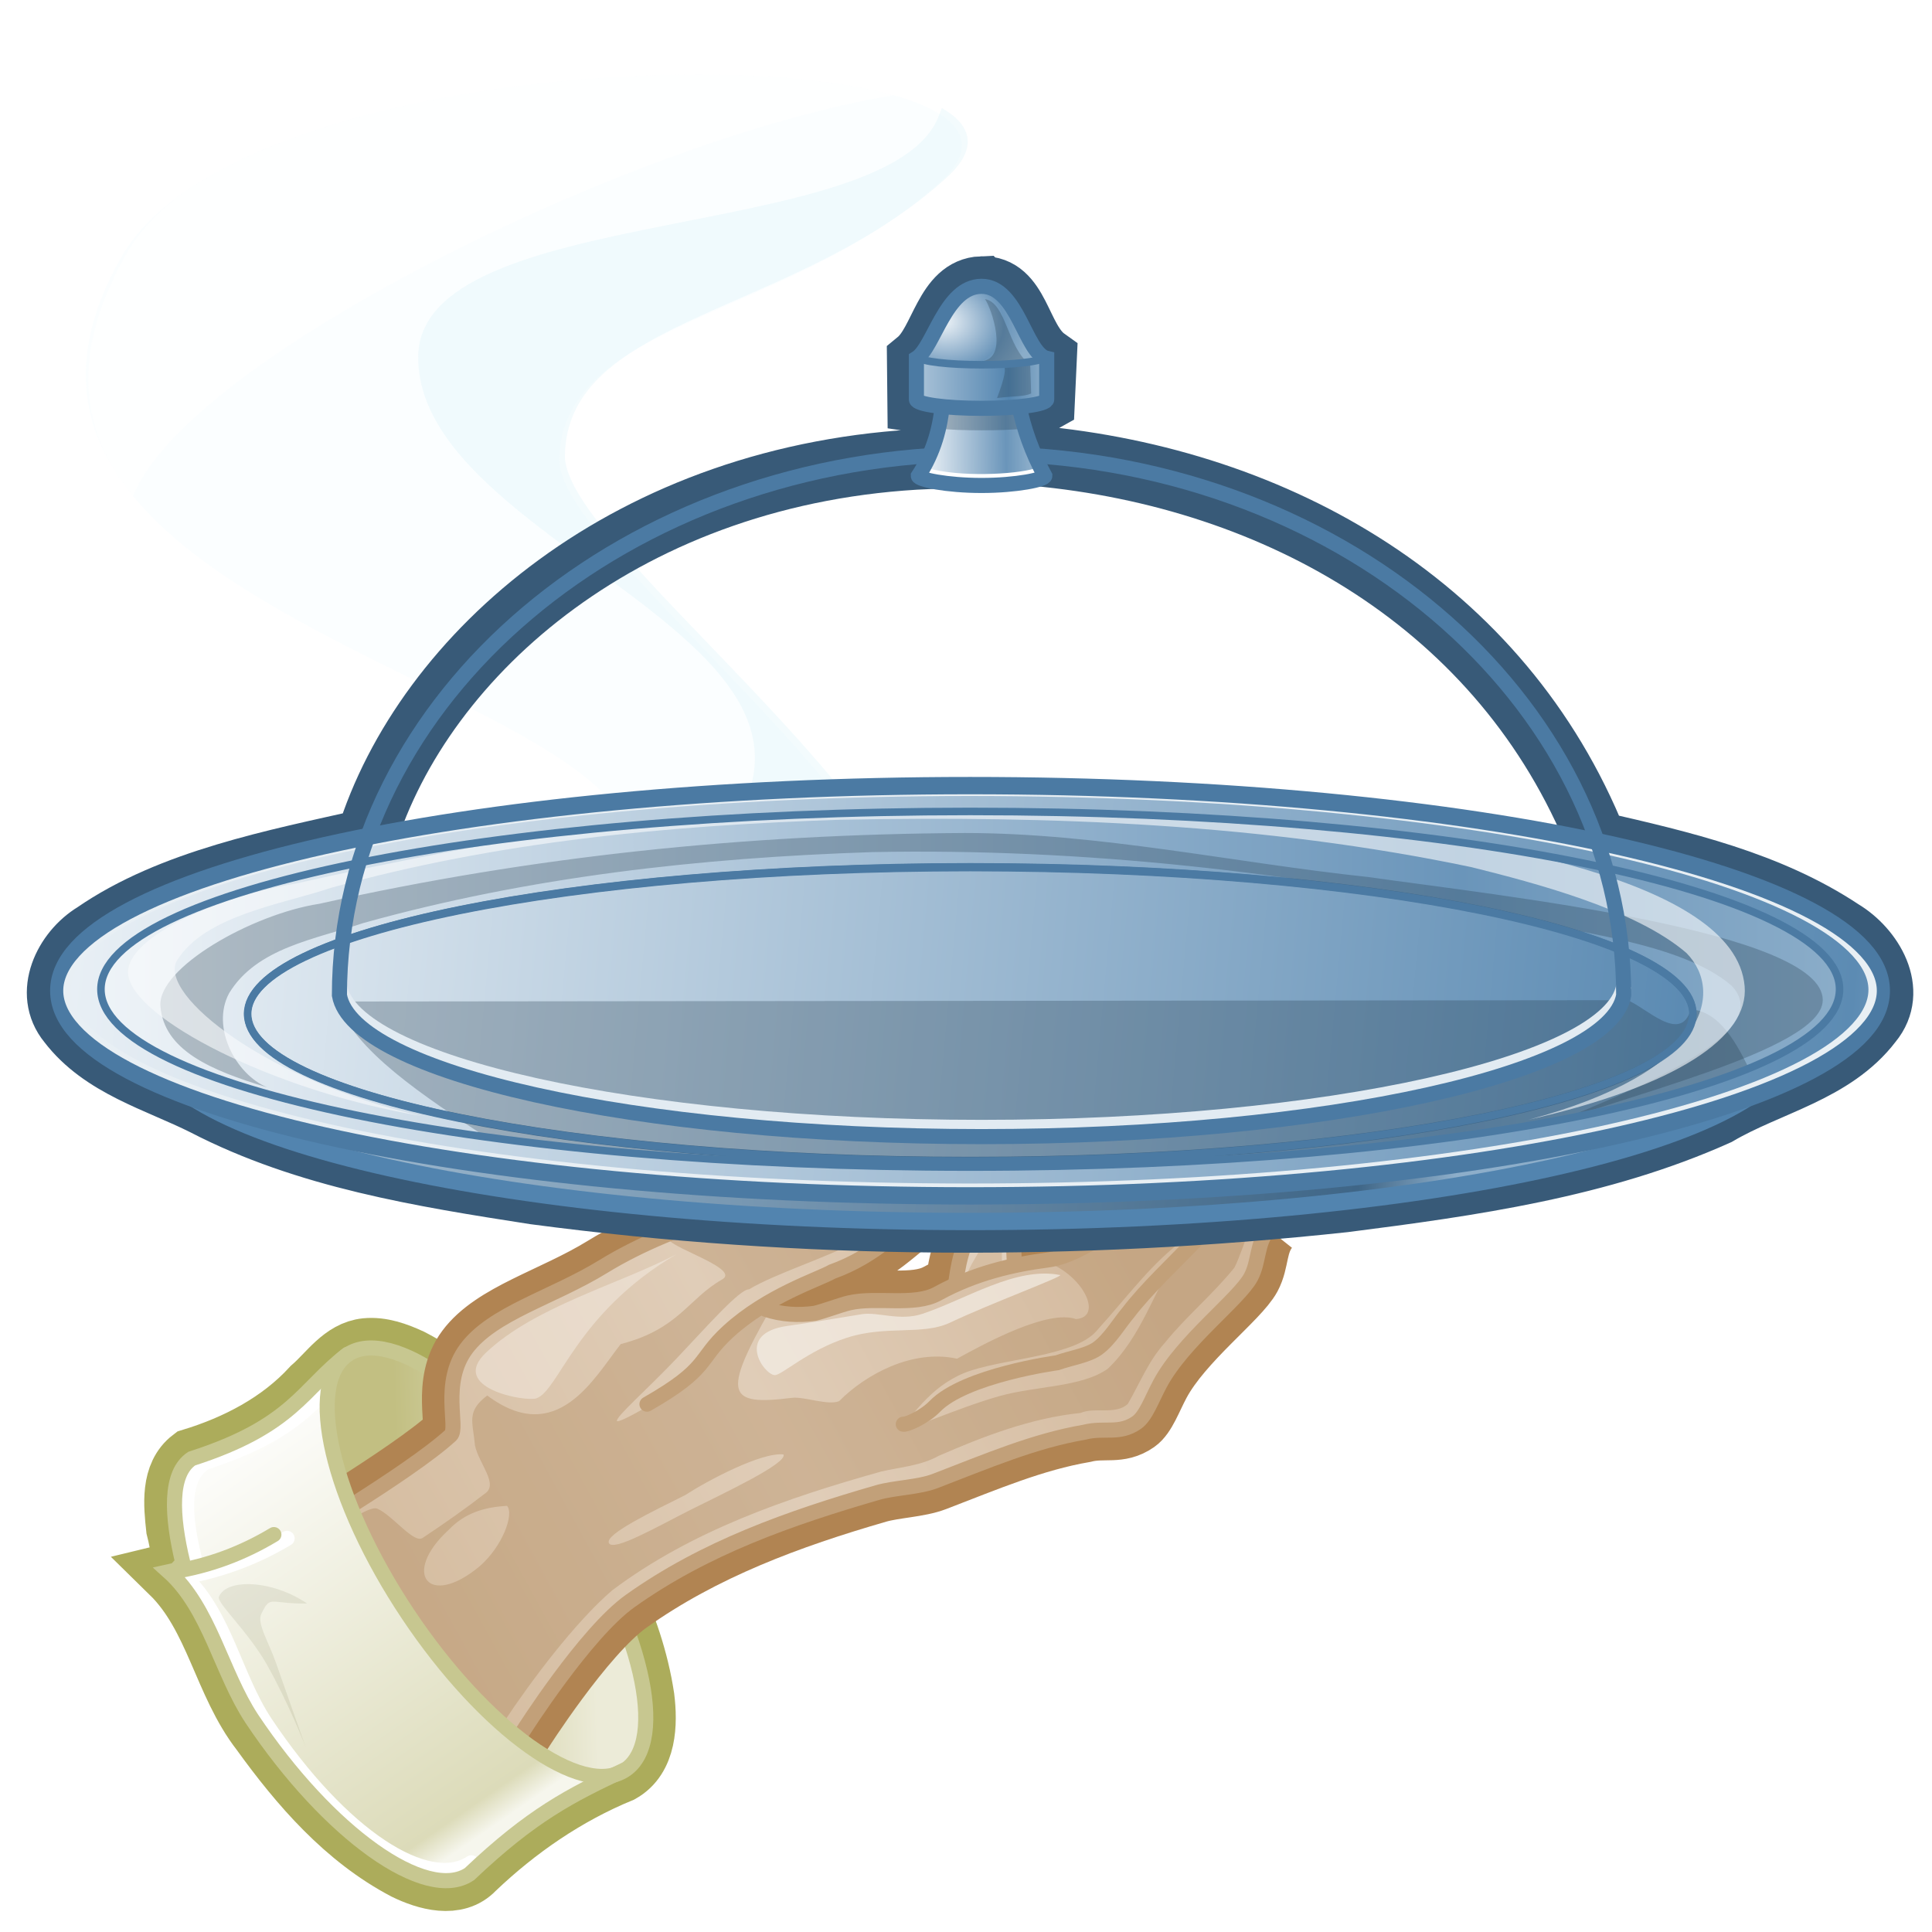 <?xml version="1.0" encoding="UTF-8" standalone="no"?>
<!-- Created with Inkscape (http://www.inkscape.org/) -->

<svg
   xmlns:dc="http://purl.org/dc/elements/1.1/"
   xmlns:cc="http://creativecommons.org/ns#"
   xmlns:rdf="http://www.w3.org/1999/02/22-rdf-syntax-ns#"
   xmlns:svg="http://www.w3.org/2000/svg"
   xmlns="http://www.w3.org/2000/svg"
   xmlns:xlink="http://www.w3.org/1999/xlink"
   xmlns:sodipodi="http://sodipodi.sourceforge.net/DTD/sodipodi-0.dtd"
   xmlns:inkscape="http://www.inkscape.org/namespaces/inkscape"
   width="128"
   height="128"
   id="svg2"
   version="1.1"
   inkscape:version="0.48.1 r9760"
   sodipodi:docname="service.svg"
   inkscape:export-filename="service_22.png"
   inkscape:export-xdpi="15.46875"
   inkscape:export-ydpi="15.46875">
  <defs
     id="defs4">
    <linearGradient
       id="linearGradient4152">
      <stop
         style="stop-color:#d6bea2;stop-opacity:1"
         offset="0"
         id="stop4154" />
      <stop
         id="stop4168"
         offset="0.5"
         style="stop-color:#e0cdb8;stop-opacity:1" />
      <stop
         style="stop-color:#d4ba9e;stop-opacity:1"
         offset="1"
         id="stop4156" />
    </linearGradient>
    <linearGradient
       id="linearGradient4043"
       inkscape:collect="always">
      <stop
         id="stop4045"
         offset="0"
         style="stop-color:#f6f6ed;stop-opacity:1" />
      <stop
         style="stop-color:#dcdbb9;stop-opacity:1"
         offset="0.065"
         id="stop4047" />
      <stop
         id="stop4049"
         offset="1"
         style="stop-color:#fcfcf9;stop-opacity:1" />
    </linearGradient>
    <linearGradient
       inkscape:collect="always"
       id="linearGradient4239">
      <stop
         style="stop-color:#c2bf82;stop-opacity:1"
         offset="0"
         id="stop4241" />
      <stop
         style="stop-color:#ecebd8;stop-opacity:1"
         offset="1"
         id="stop4243" />
    </linearGradient>
    <linearGradient
       id="linearGradient4169"
       inkscape:collect="always">
      <stop
         id="stop4171"
         offset="0"
         style="stop-color:#b0c9dd;stop-opacity:1" />
      <stop
         style="stop-color:#3f6687;stop-opacity:1"
         offset="0.927"
         id="stop4173" />
      <stop
         id="stop4175"
         offset="1"
         style="stop-color:#8daeca;stop-opacity:1" />
    </linearGradient>
    <linearGradient
       id="linearGradient4053"
       inkscape:collect="always">
      <stop
         id="stop4055"
         offset="0"
         style="stop-color:#eff4f8;stop-opacity:1" />
      <stop
         style="stop-color:#6a95ba;stop-opacity:1;"
         offset="0.692"
         id="stop4057" />
      <stop
         id="stop4059"
         offset="1"
         style="stop-color:#8badc9;stop-opacity:1" />
    </linearGradient>
    <linearGradient
       id="linearGradient3942"
       inkscape:collect="always">
      <stop
         id="stop3944"
         offset="0"
         style="stop-color:#eff4f8;stop-opacity:1" />
      <stop
         style="stop-color:#5385b0;stop-opacity:1"
         offset="0.821"
         id="stop3946" />
      <stop
         id="stop3948"
         offset="1"
         style="stop-color:#8badc9;stop-opacity:1" />
    </linearGradient>
    <linearGradient
       inkscape:collect="always"
       id="linearGradient3743">
      <stop
         style="stop-color:#eff4f8;stop-opacity:1"
         offset="0"
         id="stop3745" />
      <stop
         id="stop3747"
         offset="0.927"
         style="stop-color:#5c8bb3;stop-opacity:1;" />
      <stop
         style="stop-color:#8daeca;stop-opacity:1"
         offset="1"
         id="stop3749" />
    </linearGradient>
    <linearGradient
       inkscape:collect="always"
       id="linearGradient3648">
      <stop
         style="stop-color:#eff4f8;stop-opacity:1"
         offset="0"
         id="stop3650" />
      <stop
         id="stop3767"
         offset="0.78"
         style="stop-color:#6a95ba;stop-opacity:1;" />
      <stop
         style="stop-color:#8badc9;stop-opacity:1"
         offset="1"
         id="stop3652" />
    </linearGradient>
    <filter
       inkscape:collect="always"
       id="filter3701"
       x="-0.294"
       width="1.588"
       y="-0.236"
       height="1.473">
      <feGaussianBlur
         inkscape:collect="always"
         stdDeviation="1.502"
         id="feGaussianBlur3703" />
    </filter>
    <filter
       inkscape:collect="always"
       id="filter3713"
       x="-0.113"
       width="1.226"
       y="-0.15"
       height="1.3">
      <feGaussianBlur
         inkscape:collect="always"
         stdDeviation="2.51"
         id="feGaussianBlur3715" />
    </filter>
    <filter
       inkscape:collect="always"
       id="filter3721"
       x="-0.305"
       width="1.611"
       y="-0.237"
       height="1.473">
      <feGaussianBlur
         inkscape:collect="always"
         stdDeviation="3.889"
         id="feGaussianBlur3723" />
    </filter>
    <linearGradient
       inkscape:collect="always"
       xlink:href="#linearGradient3648"
       id="linearGradient3731"
       x1="61.145"
       y1="960.513"
       x2="68.204"
       y2="960.424"
       gradientUnits="userSpaceOnUse"
       gradientTransform="translate(0,-6.647)" />
    <linearGradient
       inkscape:collect="always"
       id="linearGradient3743-1">
      <stop
         style="stop-color:#eff4f8;stop-opacity:1"
         offset="0"
         id="stop3745-5" />
      <stop
         id="stop3747-0"
         offset="0.927"
         style="stop-color:#5c8bb3;stop-opacity:1;" />
      <stop
         style="stop-color:#8daeca;stop-opacity:1"
         offset="1"
         id="stop3749-9" />
    </linearGradient>
    <linearGradient
       inkscape:collect="always"
       xlink:href="#linearGradient4169"
       id="linearGradient3890"
       x1="6.316"
       y1="72.286"
       x2="99.873"
       y2="82.624"
       gradientUnits="userSpaceOnUse" />
    <linearGradient
       inkscape:collect="always"
       xlink:href="#linearGradient3743-1"
       id="linearGradient3922"
       gradientUnits="userSpaceOnUse"
       gradientTransform="matrix(1.03,0,0,1.359,-3.235,891.764)"
       x1="3.353"
       y1="61.322"
       x2="131.395"
       y2="76.188" />
    <linearGradient
       inkscape:collect="always"
       xlink:href="#linearGradient3648"
       id="linearGradient3924"
       gradientUnits="userSpaceOnUse"
       x1="6.321"
       y1="72.286"
       x2="124.751"
       y2="72.286" />
    <radialGradient
       inkscape:collect="always"
       xlink:href="#linearGradient3743"
       id="radialGradient3928"
       gradientUnits="userSpaceOnUse"
       gradientTransform="matrix(1.629,0.208,-0.154,1.209,123.883,-217.454)"
       cx="40.567"
       cy="967.573"
       fx="40.567"
       fy="967.573"
       r="42.543" />
    <linearGradient
       inkscape:collect="always"
       xlink:href="#linearGradient3942"
       id="linearGradient3940"
       gradientUnits="userSpaceOnUse"
       gradientTransform="translate(0,-6.647)"
       x1="56.096"
       y1="956.225"
       x2="69.184"
       y2="956.19" />
    <filter
       inkscape:collect="always"
       id="filter3988"
       x="-0.019"
       width="1.038"
       y="-0.106"
       height="1.211">
      <feGaussianBlur
         inkscape:collect="always"
         stdDeviation="0.871"
         id="feGaussianBlur3990" />
    </filter>
    <filter
       inkscape:collect="always"
       id="filter4033">
      <feGaussianBlur
         inkscape:collect="always"
         stdDeviation="0.622"
         id="feGaussianBlur4035" />
    </filter>
    <radialGradient
       inkscape:collect="always"
       xlink:href="#linearGradient4053"
       id="radialGradient4051"
       cx="62.853"
       cy="952.726"
       fx="62.853"
       fy="952.726"
       r="4.316"
       gradientTransform="matrix(1.348,0.176,-0.141,1.077,112.076,-91.517)"
       gradientUnits="userSpaceOnUse" />
    <linearGradient
       inkscape:collect="always"
       xlink:href="#linearGradient3743-1"
       id="linearGradient4179"
       gradientUnits="userSpaceOnUse"
       x1="-7.363"
       y1="60.539"
       x2="133.394"
       y2="75.957" />
    <linearGradient
       inkscape:collect="always"
       xlink:href="#linearGradient4239"
       id="linearGradient3902"
       gradientUnits="userSpaceOnUse"
       x1="16.752"
       y1="106.161"
       x2="22.512"
       y2="109.698" />
    <linearGradient
       inkscape:collect="always"
       xlink:href="#linearGradient4043"
       id="linearGradient3987"
       gradientUnits="userSpaceOnUse"
       gradientTransform="matrix(0.91,0,0,0.91,5.677,-827.755)"
       x1="30.268"
       y1="1042.184"
       x2="11.786"
       y2="1015.398" />
    <filter
       inkscape:collect="always"
       id="filter4099"
       x="-0.092"
       width="1.185"
       y="-0.288"
       height="1.577">
      <feGaussianBlur
         inkscape:collect="always"
         stdDeviation="0.222"
         id="feGaussianBlur4101" />
    </filter>
    <mask
       maskUnits="userSpaceOnUse"
       id="mask4126">
      <path
         sodipodi:nodetypes="csccc"
         id="path4128"
         d="m 22.488,982.877 c 0.885,5.11 19.59,9.364 42.543,9.364 22.953,0 41.658,-4.254 42.543,-9.364 0,-19.706 -19.025,-35.869 -42.543,-35.869 -23.518,0 -42.543,16.163 -42.543,35.869 z"
         style="color:#000000;fill:#ffffff;fill-opacity:1;fill-rule:nonzero;stroke:none;stroke-width:1;marker:none;visibility:visible;display:inline;overflow:visible;enable-background:accumulate" />
    </mask>
    <filter
       inkscape:collect="always"
       id="filter4134">
      <feGaussianBlur
         inkscape:collect="always"
         stdDeviation="0.989"
         id="feGaussianBlur4136" />
    </filter>
    <filter
       inkscape:collect="always"
       id="filter4146"
       x="-0.126"
       width="1.252"
       y="-0.068"
       height="1.137">
      <feGaussianBlur
         inkscape:collect="always"
         stdDeviation="0.307"
         id="feGaussianBlur4148" />
    </filter>
    <linearGradient
       inkscape:collect="always"
       xlink:href="#linearGradient4152"
       id="linearGradient4158"
       x1="27.257"
       y1="96.944"
       x2="72.728"
       y2="72.107"
       gradientUnits="userSpaceOnUse"
       gradientTransform="translate(0,7.425)" />
    <filter
       inkscape:collect="always"
       id="filter4201"
       x="-0.161"
       width="1.321"
       y="-0.223"
       height="1.446">
      <feGaussianBlur
         inkscape:collect="always"
         stdDeviation="0.89"
         id="feGaussianBlur4203" />
    </filter>
    <filter
       color-interpolation-filters="sRGB"
       inkscape:collect="always"
       id="filter4201-9"
       x="-0.161"
       width="1.321"
       y="-0.223"
       height="1.446">
      <feGaussianBlur
         inkscape:collect="always"
         stdDeviation="0.89"
         id="feGaussianBlur4203-2" />
    </filter>
    <filter
       inkscape:collect="always"
       id="filter4240"
       x="-0.191"
       width="1.381"
       y="-0.148"
       height="1.296">
      <feGaussianBlur
         inkscape:collect="always"
         stdDeviation="0.206"
         id="feGaussianBlur4242" />
    </filter>
    <filter
       color-interpolation-filters="sRGB"
       inkscape:collect="always"
       id="filter4665">
      <feGaussianBlur
         inkscape:collect="always"
         stdDeviation="1.343"
         id="feGaussianBlur4667" />
    </filter>
    <filter
       color-interpolation-filters="sRGB"
       inkscape:collect="always"
       id="filter4550">
      <feGaussianBlur
         inkscape:collect="always"
         stdDeviation="0.965"
         id="feGaussianBlur4552" />
    </filter>
    <filter
       inkscape:collect="always"
       id="filter4306">
      <feGaussianBlur
         inkscape:collect="always"
         stdDeviation="1.993"
         id="feGaussianBlur4308" />
    </filter>
  </defs>
  <sodipodi:namedview
     id="base"
     pagecolor="#ffffff"
     bordercolor="#666666"
     borderopacity="1.0"
     inkscape:pageopacity="0.0"
     inkscape:pageshadow="2"
     inkscape:zoom="1"
     inkscape:cx="70.568401"
     inkscape:cy="114.60898"
     inkscape:document-units="px"
     inkscape:current-layer="layer1"
     showgrid="false"
     inkscape:window-width="1440"
     inkscape:window-height="826"
     inkscape:window-x="0"
     inkscape:window-y="25"
     inkscape:window-maximized="1"
     inkscape:snap-global="false" />
  <g
     inkscape:groupmode="layer"
     id="layer2"
     inkscape:label="hand"
     style="display:inline">
    <path
       style="color:#000000;fill:none;stroke:#acac5b;stroke-width:4;stroke-linecap:butt;stroke-linejoin:miter;stroke-miterlimit:10;stroke-opacity:1;stroke-dasharray:none;stroke-dashoffset:0;marker:none;visibility:visible;display:inline;overflow:visible;filter:url(#filter3721-4);enable-background:accumulate"
       d="m 24.25,89.331 c -1.568,0.158 -2.491,1.652 -3.592,2.598 -2.125,2.322 -4.989,3.807 -7.97,4.715 -1.394,1.059 -1.176,3.069 -1.009,4.608 0.282,1.108 0.618,2.735 -0.366,2.976 2.956,2.896 3.477,7.297 5.975,10.511 2.581,3.579 5.591,7.051 9.553,9.13 1.384,0.677 3.395,1.266 4.61,-0.031 2.814,-2.685 6.087,-4.932 9.683,-6.41 1.713,-0.966 1.762,-3.244 1.549,-4.966 -0.755,-4.997 -3.262,-9.547 -6.128,-13.636 -2.557,-3.44 -5.475,-6.807 -9.334,-8.797 C 26.293,89.602 25.288,89.233 24.25,89.331 z"
       id="path4031" />
    <path
       sodipodi:type="arc"
       style="color:#000000;fill:url(#linearGradient3902);fill-opacity:1;fill-rule:nonzero;stroke:none;stroke-width:0.53;marker:none;visibility:visible;display:inline;overflow:visible;filter:url(#filter3721-4);enable-background:accumulate"
       id="path4184"
       sodipodi:cx="19.192898"
       sodipodi:cy="108.04948"
       sodipodi:rx="3.2829957"
       sodipodi:ry="8.8388348"
       d="m 22.476,108.049 a 3.283,8.839 0 1 1 -6.566,0 3.283,8.839 0 1 1 6.566,0 z"
       transform="matrix(1.58,-1.055,1.04,1.557,-110.431,-44.465)" />
    <path
       style="color:#000000;fill:none;stroke:#c7c790;stroke-width:1;stroke-linecap:butt;stroke-linejoin:miter;stroke-miterlimit:4;stroke-opacity:1;stroke-dashoffset:0;marker:none;visibility:visible;display:inline;overflow:visible;filter:url(#filter3721-4);enable-background:accumulate"
       d="m 23.04,89.74 c 2.865,-1.913 9.301,2.697 14.377,10.297 5.075,7.6 6.867,15.312 4.003,17.225"
       id="path4059"
       sodipodi:nodetypes="ccs" />
    <path
       style="color:#000000;fill:none;stroke:#b18452;stroke-width:4;stroke-linecap:butt;stroke-linejoin:miter;stroke-miterlimit:4;stroke-opacity:1;stroke-dasharray:none;stroke-dashoffset:0;marker:none;visibility:visible;display:inline;overflow:visible;enable-background:accumulate"
       d="m 51.594,79.518 c 0,0 -6.423,1.212 -11.625,4.406 -3.352,2.058 -7.307,3.078 -9.062,5.438 -1.693,2.276 -0.499,5.229 -1.031,5.719 -1.391,1.282 -4.324,3.225 -6.281,4.469 m 49.625,-17.688 c -1.328,0.729 -2.488,1.447 -3.844,1.625 -1.844,0.242 -3.872,0.67 -5.906,1.562 l 0.594,-2.969 c -0.437,1.023 -0.628,2.028 -0.75,3.031 -0.398,0.179 -0.791,0.376 -1.188,0.594 -1.552,0.853 -4.034,0.202 -5.875,0.625 -0.559,0.129 -1.727,0.569 -2.281,0.688 -1.076,0.139 -2.174,0.079 -3.25,-0.281 M 34.568,114.838 c 0,0 4.126,-6.51 7.094,-8.625 4.958,-3.533 10.657,-5.63 16.495,-7.32 1.117,-0.323 2.717,-0.361 3.812,-0.781 3.485,-1.339 6.532,-2.642 9.875,-3.219 1.331,-0.338 2.306,0.157 3.469,-0.656 0.604,-0.423 0.979,-1.527 1.531,-2.562 1.501,-2.813 5.245,-5.6 6.031,-7.062 0.563,-1.047 0.35,-2.174 1.156,-3.188 M 42.875,93.018 c 4.195,-2.395 3.299,-2.918 5.375,-4.812 2.62,-2.391 5.983,-3.459 6.875,-3.969 2.943,-1.062 4.44,-2.824 6.469,-4.344"
       id="path4038"
       sodipodi:nodetypes="csssccscccsscccssscsssccscc" />
    <path
       style="color:#000000;fill:#e2d1be;fill-opacity:1;stroke:none;stroke-width:1;marker:none;visibility:visible;display:inline;overflow:visible;enable-background:accumulate"
       d="m 64.054,82.075 c -0.62,1.45 -0.731,2.868 -0.876,4.287 l 4.209,0.068 c -0.095,-1.496 -0.215,-2.902 -0.238,-4.151 L 64.054,82.075 z"
       id="path3898"
       sodipodi:nodetypes="ccccc" />
    <path
       sodipodi:nodetypes="cccc"
       id="path3935"
       d="m 64.054,82.075 c -0.62,1.45 -0.731,2.868 -0.876,4.287 m 4.209,0.068 c -0.095,-1.496 -0.215,-2.902 -0.238,-4.151"
       style="color:#000000;fill:none;stroke:#c2a079;stroke-width:1;stroke-linecap:round;stroke-linejoin:miter;stroke-miterlimit:4;stroke-opacity:1;stroke-dasharray:none;stroke-dashoffset:0;marker:none;visibility:visible;display:inline;overflow:visible;enable-background:accumulate" />
    <path
       sodipodi:nodetypes="ccccc"
       id="path3974"
       d="m 65.27,82.075 c -0.62,1.45 -1.284,1.917 -1.429,3.337 l 2.595,-0.772 c -0.095,-1.496 -0.038,-1.134 -0.061,-2.383 L 65.27,82.075 z"
       style="color:#000000;fill:#bb9467;fill-opacity:0.311;fill-rule:nonzero;stroke:none;stroke-width:1;marker:none;visibility:visible;display:inline;overflow:visible;filter:url(#filter4240);enable-background:accumulate" />
    <path
       style="color:#000000;fill:url(#linearGradient4158);fill-opacity:1;fill-rule:nonzero;stroke:none;stroke-width:1;marker:none;visibility:visible;display:inline;overflow:visible;enable-background:accumulate"
       d="m 34.643,114.71 c 0,0 4.134,-6.52 7.101,-8.635 4.958,-3.533 10.562,-5.5 16.4,-7.191 1.117,-0.323 2.486,-0.296 3.562,-0.764 3.297,-1.432 6.494,-2.888 10.143,-3.234 1.331,-0.338 2.301,0.175 3.464,-0.638 0.604,-0.423 0.989,-1.537 1.542,-2.572 1.501,-2.813 5.226,-5.593 6.013,-7.055 0.563,-1.047 0.367,-2.197 1.174,-3.211 l -10.828,0.442 c -1.328,0.729 -2.483,1.452 -3.838,1.631 -2.252,0.296 -4.78,0.863 -7.257,2.225 -1.552,0.853 -4.019,0.187 -5.861,0.611 -0.559,0.129 -1.745,0.578 -2.299,0.696 l -3.854,-0.362 c 1.495,-0.948 3.367,-1.453 5.024,-2.401 2.943,-1.062 4.449,-2.844 6.478,-4.363 l -10,-0.357 c 0,0 -6.451,1.191 -11.653,4.386 -3.352,2.058 -7.306,3.076 -9.062,5.436 -1.693,2.276 -0.498,5.246 -1.03,5.736 -2.207,2.034 -6.848,4.733 -6.848,4.733 3.203,5.184 5.732,11.05 11.628,14.888 z"
       id="path3113"
       sodipodi:nodetypes="cssscsssccssscccccssscc" />
    <path
       style="color:#000000;fill:#a57a4a;fill-opacity:0.311;fill-rule:nonzero;stroke:none;stroke-width:1;marker:none;visibility:visible;display:inline;overflow:visible;filter:url(#filter4134);enable-background:accumulate"
       d="m 54.938,81.018 c -3.274,-0.008 -9.062,0.837 -10.375,0.875 -1.619,0.354 4.699,2.072 3.281,2.875 -2.275,1.289 -2.844,3.278 -6.719,4.281 -1.761,2.232 -4.214,6.869 -8.844,3.406 -1.403,1.067 -0.951,1.732 -0.812,3.312 0.255,1.208 1.592,2.573 0.656,3.188 -1.308,1.01 -2.656,1.965 -4.125,2.937 -0.595,0.394 -1.981,-1.495 -3,-1.937 -0.317,-0.138 -1.076,0.308 -1.562,0.594 2.511,5.239 5.579,10.44 9.969,13.5 1.773,-2.676 4.704,-6.589 7.156,-8.688 5.256,-3.948 11.577,-6.119 17.844,-7.875 1.277,-0.291 2.613,-0.38 3.781,-1.031 3.006,-1.311 6.119,-2.505 9.406,-2.844 0.939,-0.41 2.312,0.151 3.125,-0.594 0.784,-1.353 1.375,-2.852 2.438,-4.031 1.428,-1.772 3.199,-3.229 4.625,-5 0.275,-0.496 0.778,-2.001 0.969,-2.469 l -9.656,0.25 -3.438,1.969 c 2.236,0.996 3.375,3.538 1.625,3.656 -1.845,-0.642 -5.889,1.533 -7.875,2.625 -2.986,-0.653 -6.081,1.065 -7.812,2.812 -0.741,0.305 -2.335,-0.317 -3.125,-0.219 -4.246,0.529 -4.679,-0.16 -1.438,-5.844 -1.766,-0.118 -3.848,3.268 -5.656,4.75 -1.385,1.135 -4.438,2.847 -4.5,2.625 -0.079,-0.285 1.994,-2.079 3.906,-4.094 2.123,-2.236 4.219,-4.639 4.844,-4.625 1.7,-1.03 5.277,-2.151 7,-3.125 1.331,-0.96 0.277,-1.277 -1.688,-1.281 z m 27.812,0.5 0.062,0 c 0.052,-0.233 0.009,-0.175 -0.062,0 z m -4.219,0.531 c -2.162,3.694 -2.912,6.495 -5.125,8.625 -1.729,1.239 -4.767,1.144 -7.156,1.812 -2.858,0.799 -6.094,2.33 -6.656,2.25 1.008,-1.121 2.263,-3.132 4.75,-3.938 2.537,-0.822 6.831,-0.979 8.281,-2.594 2.305,-2.566 3.697,-4.545 5.906,-6.156 z m -26.625,14.312 c 0.295,0.586 -4.06,2.616 -6.188,3.687 -2.127,1.071 -5.08,2.773 -5.375,2.188 -0.295,-0.586 2.935,-2.116 5.062,-3.187 1.434,-0.934 5.044,-2.856 6.5,-2.688 z m -18.312,3.406 c 0.481,0.552 -0.303,2.686 -1.812,4 -3.389,2.825 -5.204,0.488 -2.062,-2.406 1.093,-1.138 2.386,-1.512 3.875,-1.594 z"
       id="path3927"
       sodipodi:nodetypes="ccsccccsscccccccccccccccscsssccccccccscssccsscccccc" />
    <path
       sodipodi:nodetypes="cssscsssccssscccscccssss"
       id="path3894"
       d="m 34.643,114.71 c 0,0 4.134,-6.52 7.101,-8.635 4.958,-3.533 10.562,-5.5 16.4,-7.191 1.117,-0.323 2.717,-0.343 3.812,-0.764 3.485,-1.339 6.55,-2.658 9.893,-3.234 1.331,-0.338 2.301,0.175 3.464,-0.638 0.604,-0.423 0.989,-1.537 1.542,-2.572 1.501,-2.813 5.226,-5.593 6.013,-7.055 0.563,-1.047 0.367,-2.197 1.174,-3.211 l -10.828,0.442 c -1.328,0.729 -2.483,1.452 -3.838,1.631 -2.252,0.296 -4.78,0.863 -7.257,2.225 -1.552,0.853 -4.019,0.187 -5.861,0.611 -0.559,0.129 -1.745,0.578 -2.299,0.696 -1.076,0.139 -2.153,0.092 -3.229,-0.268 m -7.865,6.283 c 4.195,-2.395 3.322,-2.93 5.398,-4.825 2.62,-2.391 5.975,-3.442 6.866,-3.952 2.943,-1.062 4.449,-2.844 6.478,-4.363 l -10,-0.357 c 0,0 -6.451,1.191 -11.653,4.386 -3.352,2.058 -7.306,3.076 -9.062,5.436 -1.693,2.276 -0.498,5.246 -1.03,5.736 -1.391,1.282 -4.296,3.201 -6.254,4.445"
       style="color:#000000;fill:none;stroke:#c2a079;stroke-width:1;stroke-linecap:round;stroke-opacity:1;marker:none;visibility:visible;display:inline;overflow:visible;enable-background:accumulate" />
    <path
       style="color:#000000;fill:url(#linearGradient3987);fill-opacity:1;fill-rule:nonzero;stroke:none;stroke-width:1;marker:none;visibility:visible;display:inline;overflow:visible;filter:url(#filter3721-4);enable-background:accumulate"
       d="m 23.031,89.737 c -3.004,2.315 -3.607,4.741 -10.344,6.906 -1.462,0.977 -1.341,3.69 -0.562,6.906 -0.728,0.572 -0.046,0.363 -0.938,0.562 2.708,2.434 3.477,6.68 5.5,9.75 5.075,7.6 11.542,12.226 14.406,10.312 3.856,-3.659 6.414,-5.08 9.688,-6.625 -3.102,0.968 -9.021,-3.513 -13.75,-10.594 -5.075,-7.6 -6.865,-15.306 -4,-17.219 z"
       id="path4177" />
    <path
       style="color:#000000;fill:none;stroke:#c2a079;stroke-width:1;stroke-linecap:round;stroke-linejoin:miter;stroke-miterlimit:4;stroke-opacity:1;stroke-dasharray:none;stroke-dashoffset:0;marker:none;visibility:visible;display:inline;overflow:visible;enable-background:accumulate"
       d="m 79.423,81.971 c -1.609,1.68 -3.513,3.458 -4.669,4.986 -0.572,0.666 -1.22,1.78 -2.023,2.369 -0.656,0.48 -1.789,0.639 -2.688,0.959 0,0 -6.112,0.831 -8.108,2.892 -0.71,0.733 -1.921,1.237 -2.089,1.181"
       id="path3896"
       sodipodi:nodetypes="ccscsc" />
    <path
       d="m 19.02,101.92 c -2.04,1.226 -4.28,2.087 -6.811,2.542 2.677,2.506 3.326,6.588 5.349,9.658 5.075,7.6 10.804,11.208 13.668,9.295 M 21.01,92.687 c -1.481,1.441 -3.297,2.87 -7.433,4.2 -1.462,0.977 -1.488,3.117 -0.71,6.333"
       style="color:#000000;fill:none;stroke:#ffffff;stroke-width:1;stroke-linecap:round;stroke-linejoin:miter;stroke-miterlimit:10;stroke-opacity:1;stroke-dasharray:none;stroke-dashoffset:0;marker:none;visibility:visible;display:inline;overflow:visible;filter:url(#filter3721-4);enable-background:accumulate"
       id="path4055"
       sodipodi:nodetypes="ccccccc" />
    <path
       style="color:#000000;fill:none;stroke:#c7c790;stroke-width:1;stroke-linecap:butt;stroke-linejoin:miter;stroke-miterlimit:4;stroke-opacity:1;stroke-dashoffset:0;marker:none;visibility:visible;display:inline;overflow:visible;filter:url(#filter3721-4);enable-background:accumulate"
       d="M 41.42,117.261 C 38.555,119.174 32.118,114.564 27.043,106.965 21.968,99.365 20.176,91.653 23.04,89.74"
       id="path4062"
       sodipodi:nodetypes="css" />
    <path
       id="path4052"
       style="color:#000000;fill:none;stroke:#c7c790;stroke-width:1;stroke-linecap:round;stroke-linejoin:miter;stroke-miterlimit:10;stroke-opacity:1;stroke-dasharray:none;stroke-dashoffset:0;marker:none;visibility:visible;display:inline;overflow:visible;filter:url(#filter3721-4);enable-background:accumulate"
       d="m 23.025,89.726 c -3.004,2.315 -3.587,4.745 -10.323,6.911 -1.462,0.977 -1.363,3.711 -0.585,6.927 -0.728,0.572 -0.048,0.365 -0.939,0.564 2.708,2.434 3.482,6.673 5.505,9.743 5.075,7.6 11.554,12.208 14.418,10.295 4.104,-3.895 6.7,-5.237 10.295,-6.911 M 11.365,104.141 c 2.5,-0.384 4.739,-1.244 6.78,-2.471" />
    <path
       style="color:#000000;fill:#5c5c2e;fill-opacity:0.102;stroke:none;stroke-width:4;marker:none;visibility:visible;display:inline;overflow:visible;filter:url(#filter4146);enable-background:accumulate"
       d="m 14.5,105.8 c -0.154,0.388 1.969,2.323 3.196,4.509 1.448,2.578 2.554,5.429 2.554,5.429 0,0 -1.075,-3.006 -1.968,-5.574 -0.485,-1.392 -1.276,-2.608 -0.969,-3.239 0.624,-1.286 0.521,-0.651 3.031,-0.688 -2.312,-1.576 -5.353,-1.677 -5.844,-0.438 z"
       id="path4069"
       sodipodi:nodetypes="cscsscs" />
    <path
       style="color:#000000;fill:#f9f5f0;fill-opacity:0.406;fill-rule:nonzero;stroke:none;stroke-width:4;marker:none;visibility:visible;display:inline;overflow:visible;filter:url(#filter4201);enable-background:accumulate"
       d="m 44.813,83.099 c -3.875,2.017 -9.338,3.445 -12.595,6.497 -2.538,2.378 2.604,3.29 3.315,3.049 1.497,-0.506 2.609,-5.617 9.281,-9.546 z"
       id="path4150"
       sodipodi:nodetypes="cssc" />
    <path
       sodipodi:nodetypes="csssssss"
       id="path4170"
       d="m 70.234,84.474 c -2.92,-0.585 -6.245,1.615 -9.123,2.572 -1.498,0.498 -2.972,-0.146 -3.999,0.021 -1.714,0.279 -3.395,0.56 -4.962,0.782 -3.444,0.488 -1.579,3.184 -0.833,3.256 0.448,0.043 2.186,-1.635 4.795,-2.478 2.603,-0.841 5.017,-0.14 6.832,-1 2.754,-1.304 7.599,-3.091 7.289,-3.153 z"
       style="color:#000000;fill:#f9f5f0;fill-opacity:0.607;fill-rule:nonzero;stroke:none;stroke-width:4;marker:none;visibility:visible;display:inline;overflow:visible;filter:url(#filter4201-9);enable-background:accumulate" />
  </g>
  <g
     inkscape:label="plateau"
     inkscape:groupmode="layer"
     id="layer1"
     transform="translate(0,-924.362)"
     style="display:inline">
    <g
       id="g4297"
       style="filter:url(#filter4306)"
       transform="translate(2.5,1.75)">
      <path
         transform="matrix(0.647,-0.138,0.063,0.92,0.572,937.085)"
         sodipodi:nodetypes="ccsssc"
         id="path4518"
         d="m 36.166,62.33 47.675,5.3 C 85.408,55.831 49.326,31.28 50.098,24.864 51.282,15.019 74.457,18.394 90.592,10.882 107.998,2.778 22.325,-10.704 7.254,3.916 -21.091,31.411 99.483,49.956 36.166,62.33 z"
         style="opacity:0.92;color:#000000;fill:#eefcff;fill-opacity:0.209;fill-rule:nonzero;stroke:none;stroke-width:0.934;marker:none;visibility:visible;overflow:visible;enable-background:accumulate" />
      <path
         transform="matrix(0.737,-0.15,0.104,1.064,-101.345,-49.269)"
         id="path4575"
         d="m 87.206,932.446 c -0.106,0.136 -0.208,0.263 -0.312,0.406 -5.345,7.317 -46.751,-1.237 -48,8.344 -1.845,14.15 58.463,28.045 2.25,40.062 l 38,4.281 c 1.797,-10.15 -29.062,-31.043 -28.156,-36.562 1.39,-8.469 21.645,-5.702 36.094,-12.25 2.966,-1.344 2.662,-2.836 0.125,-4.281 z"
         style="opacity:0.92;color:#000000;fill:#c3ebf1;fill-opacity:0.225;fill-rule:nonzero;stroke:none;stroke-width:0.934;marker:none;visibility:visible;overflow:visible;enable-background:accumulate" />
      <path
         transform="matrix(0.737,-0.15,0.104,1.064,-101.345,-49.269)"
         id="path4635"
         d="m 43.768,925.446 c -13.009,-0.136 -24.955,1.401 -29.688,5.75 -6.187,5.686 -5.345,10.595 -1.531,14.938 5.905,-7.869 48.584,-15.961 71.625,-15.031 -8.187,-2.985 -25.031,-5.495 -40.406,-5.656 z m -6.156,38.656 c 3.98,4.716 -0.702,8.957 -28.531,13.531 l 20.031,2.25 8.406,0.656 c 0.666,-3.763 10.249,-7.262 5.656,-12.031 -1.398,-1.451 -3.355,-2.913 -5.562,-4.406 z"
         style="opacity:0.92;color:#000000;fill:#ffffff;fill-opacity:0.734;fill-rule:nonzero;stroke:none;stroke-width:0.934;marker:none;visibility:visible;overflow:visible;enable-background:accumulate" />
    </g>
    <path
       style="color:#000000;fill:none;stroke:#385a78;stroke-width:4;stroke-linecap:butt;stroke-linejoin:miter;stroke-miterlimit:4;stroke-opacity:1;stroke-dasharray:none;stroke-dashoffset:0;marker:none;visibility:visible;display:inline;overflow:visible;enable-background:accumulate"
       d="m 65.031,943.34 c -2.448,0.091 -2.733,3.622 -4.268,4.884 l 0.028,2.784 c 2.424,0.355 1.738,1.844 0.769,3.753 -19.852,0.835 -33.503,12.9 -37.308,25.194 -5.956,1.341 -12.935,2.671 -18.037,6.196 -1.979,1.202 -3.351,4.008 -1.706,6.014 2.215,2.905 5.901,3.871 9.007,5.43 6.773,3.511 14.435,4.731 21.895,5.891 17.775,2.357 35.846,2.436 53.667,0.519 8.388,-1.072 16.949,-2.272 24.728,-5.762 3.404,-2.004 7.704,-2.802 10.219,-6.106 1.763,-2.138 0.065,-4.961 -1.963,-6.172 -4.853,-3.222 -10.646,-4.561 -16.25,-5.844 -6.272,-15.61 -21.099,-24.08 -37.25,-25.562 -0.587,-1.545 -0.917,-2.735 0.65,-3.603 l 0.132,-2.865 c -1.772,-1.265 -1.766,-4.844 -4.312,-4.75 z"
       id="path3892"
       sodipodi:nodetypes="cccccccccccccccccs" />
    <path
       transform="matrix(0.929,0,0,1.221,3.412,904.819)"
       d="m 124.286,72.286 c 0,5.523 -26.303,10 -58.75,10 -32.447,0 -58.75,-4.477 -58.75,-10 0,-5.523 26.303,-10 58.75,-10 32.447,0 58.75,4.477 58.75,10 z"
       sodipodi:ry="10"
       sodipodi:rx="58.75"
       sodipodi:cy="72.285713"
       sodipodi:cx="65.535713"
       id="path3611"
       style="color:#000000;fill:url(#linearGradient3890);fill-opacity:1;fill-rule:nonzero;stroke:#5284af;stroke-width:0.939;stroke-linecap:butt;stroke-linejoin:miter;stroke-miterlimit:4;stroke-opacity:1;stroke-dasharray:none;stroke-dashoffset:0;marker:none;visibility:visible;display:inline;overflow:visible;enable-background:accumulate"
       sodipodi:type="arc" />
    <path
       sodipodi:type="arc"
       style="color:#000000;fill:url(#linearGradient3924);fill-opacity:1;fill-rule:nonzero;stroke:none;stroke-width:0.93;marker:none;visibility:visible;display:inline;overflow:visible;enable-background:accumulate"
       id="path3866"
       sodipodi:cx="65.535713"
       sodipodi:cy="72.285713"
       sodipodi:rx="58.75"
       sodipodi:ry="10"
       d="m 124.286,72.286 c 0,5.523 -26.303,10 -58.75,10 -32.447,0 -58.75,-4.477 -58.75,-10 0,-5.523 26.303,-10 58.75,-10 32.447,0 58.75,4.477 58.75,10 z"
       transform="matrix(0.98,0,0,1.178,0.026,904.708)" />
    <path
       transform="matrix(0.815,0,0,0.973,10.871,921.212)"
       d="m 124.286,72.286 c 0,5.523 -26.303,10 -58.75,10 -32.447,0 -58.75,-4.477 -58.75,-10 0,-5.523 26.303,-10 58.75,-10 32.447,0 58.75,4.477 58.75,10 z"
       sodipodi:ry="10"
       sodipodi:rx="58.75"
       sodipodi:cy="72.285713"
       sodipodi:cx="65.535713"
       id="path3639"
       style="color:#000000;fill:url(#linearGradient4179);fill-opacity:1;fill-rule:nonzero;stroke:#4b7aa3;stroke-width:0.562;stroke-linecap:butt;stroke-linejoin:miter;stroke-miterlimit:4;stroke-opacity:1;stroke-dasharray:none;stroke-dashoffset:0;marker:none;visibility:visible;display:inline;overflow:visible;enable-background:accumulate"
       sodipodi:type="arc" />
    <path
       style="color:#000000;fill:#253b4e;fill-opacity:0.291;fill-rule:nonzero;stroke:none;stroke-width:1.076;marker:none;visibility:visible;display:inline;overflow:visible;filter:url(#filter3721-4);enable-background:accumulate"
       d="m 22.321,990.715 85.491,-0.089 c 1.22,0.445 3.546,2.939 4.204,0.611 2.208,0.124 3.384,3.055 4.055,4.3 -24.711,7.666 -53.191,8.569 -83.616,4.33 -4.453,-2.935 -8.932,-5.868 -10.134,-9.152 z"
       id="path4160"
       sodipodi:nodetypes="cccccc" />
    <path
       style="color:#000000;fill:#253b4e;fill-opacity:0.291;fill-rule:nonzero;stroke:none;stroke-width:1;marker:none;visibility:visible;display:inline;overflow:visible;filter:url(#filter3988);enable-background:accumulate"
       d="m 63.924,979.55 c -14.488,0.082 -28.59,1.52 -42.767,4.69 -4.481,0.693 -10.734,4.249 -10.528,6.788 0.236,2.909 3.315,4.242 7.074,5.374 -2.082,-0.859 -3.731,-3.975 -2.527,-6.231 1.836,-3.024 5.718,-3.578 8.873,-4.649 11.024,-3.077 22.352,-4.329 33.747,-4.706 13.99,-0.278 28.037,1.335 41.768,4.212 4.202,1.047 11.778,1.719 15.141,4.624 2.588,2.662 -3.293,5.797 -13.311,9.713 5.294,-2.234 19.288,-5.353 19.367,-8.716 0.107,-4.626 -21.556,-6.967 -30.133,-8.184 -8.867,-0.943 -17.788,-2.909 -26.703,-2.915 z"
       id="path3984"
       sodipodi:nodetypes="ccscccccccscc" />
    <path
       sodipodi:nodetypes="ccscccccccscc"
       id="path3992"
       d="m 61.781,977.407 c -14.488,0.082 -28.085,2.341 -42.262,5.511 -4.481,0.693 -11.239,3.428 -11.033,5.967 0.236,2.909 9.628,7.777 19.448,9.415 -10.226,-2.311 -17.432,-8.015 -16.227,-10.272 1.836,-3.024 7.044,-3.768 10.199,-4.838 11.024,-3.077 22.352,-4.14 33.747,-4.517 13.99,-0.278 28.1,0.261 41.831,3.139 4.202,1.047 10.894,2.792 14.257,5.697 2.588,2.662 1.189,7.944 -10.47,11.039 9.823,-2.234 14.604,-5.478 14.316,-8.843 -0.621,-7.252 -18.526,-9.745 -27.103,-10.962 -8.867,-0.943 -17.788,-1.33 -26.703,-1.336 z"
       style="color:#000000;fill:#f9fbfc;fill-opacity:0.611;fill-rule:nonzero;stroke:none;stroke-width:1;marker:none;visibility:visible;display:inline;overflow:visible;filter:url(#filter4033);enable-background:accumulate" />
    <path
       style="color:#000000;fill:url(#linearGradient3922);fill-opacity:1;fill-rule:nonzero;stroke:none;stroke-width:0.845;marker:none;visibility:visible;display:inline;overflow:visible;enable-background:accumulate"
       d="m 64.281,976.403 c -33.423,0 -60.531,6.088 -60.531,13.594 0,7.506 27.108,13.594 60.531,13.594 33.423,0 60.5,-6.088 60.5,-13.594 0,-7.506 -27.077,-13.594 -60.5,-13.594 z m 0,1.719 c 31.809,0 57.594,5.273 57.594,11.781 0,6.509 -25.785,11.781 -57.594,11.781 -31.809,0 -57.594,-5.273 -57.594,-11.781 0,-6.509 25.785,-11.781 57.594,-11.781 z"
       id="path2816" />
    <path
       sodipodi:type="arc"
       style="color:#000000;fill:none;stroke:#e8eff4;stroke-width:0.854;stroke-linecap:butt;stroke-linejoin:miter;stroke-miterlimit:4;stroke-opacity:1;stroke-dasharray:none;stroke-dashoffset:0;marker:none;visibility:visible;display:inline;overflow:visible;enable-background:accumulate"
       id="path4099"
       sodipodi:cx="65.535713"
       sodipodi:cy="72.285713"
       sodipodi:rx="58.75"
       sodipodi:ry="10"
       d="m 124.286,72.286 c 0,5.523 -26.303,10 -58.75,10 -32.447,0 -58.75,-4.477 -58.75,-10 0,-5.523 26.303,-10 58.75,-10 32.447,0 58.75,4.477 58.75,10 z"
       transform="matrix(1.021,0,0,1.341,-2.671,893)" />
    <path
       transform="matrix(1.03,0,0,1.359,-3.235,891.764)"
       d="m 124.286,72.286 c 0,5.523 -26.303,10 -58.75,10 -32.447,0 -58.75,-4.477 -58.75,-10 0,-5.523 26.303,-10 58.75,-10 32.447,0 58.75,4.477 58.75,10 z"
       sodipodi:ry="10"
       sodipodi:rx="58.75"
       sodipodi:cy="72.285713"
       sodipodi:cx="65.535713"
       id="path3851"
       style="color:#000000;fill:none;stroke:#4b7aa3;stroke-width:0.845;stroke-linecap:butt;stroke-linejoin:miter;stroke-miterlimit:4;stroke-opacity:1;stroke-dasharray:none;stroke-dashoffset:0;marker:none;visibility:visible;display:inline;overflow:visible;enable-background:accumulate"
       sodipodi:type="arc" />
    <path
       style="color:#000000;fill:none;stroke:#4b7aa3;stroke-width:0.5;stroke-linecap:butt;stroke-linejoin:miter;stroke-miterlimit:4;stroke-opacity:1;stroke-dasharray:none;stroke-dashoffset:0;marker:none;visibility:visible;display:inline;overflow:visible;enable-background:accumulate"
       d="m 64.281,978.122 c -31.809,0 -57.594,5.273 -57.594,11.781 0,6.509 25.785,11.781 57.594,11.781 31.809,0 57.594,-5.273 57.594,-11.781 0,-6.509 -25.785,-11.781 -57.594,-11.781 z m 0,3.688 c 26.439,0 47.875,4.346 47.875,9.719 0,5.373 -21.436,9.75 -47.875,9.75 -26.439,0 -47.875,-4.377 -47.875,-9.75 0,-5.373 21.436,-9.719 47.875,-9.719 z"
       id="path3853" />
    <path
       style="color:#000000;fill:none;stroke:#e2ebf2;stroke-width:1;stroke-linecap:butt;stroke-linejoin:miter;stroke-miterlimit:4;stroke-opacity:1;stroke-dasharray:none;stroke-dashoffset:0;marker:none;visibility:visible;display:inline;overflow:visible;enable-background:accumulate"
       d="m 22.488,989.691 c 0.885,5.11 19.59,9.364 42.543,9.364 22.953,0 41.658,-4.254 42.543,-9.364"
       id="path4097"
       sodipodi:nodetypes="csc" />
    <g
       id="g4120"
       mask="url(#mask4126)"
       transform="translate(0,7.425)">
      <path
         sodipodi:nodetypes="csccc"
         id="path3613"
         d="m 22.488,982.877 c 0.885,5.11 19.59,9.364 42.543,9.364 22.953,0 41.658,-4.254 42.543,-9.364 0,-19.706 -19.025,-35.869 -42.543,-35.869 -23.518,0 -42.543,16.163 -42.543,35.869 z"
         style="color:#000000;fill:url(#radialGradient3928);fill-opacity:1;fill-rule:nonzero;stroke:none;stroke-width:1;marker:none;visibility:visible;display:inline;overflow:visible;enable-background:accumulate" />
      <path
         id="path3667"
         d="m 95.375,957.76 c -2.325,1.636 -3.496,5.051 -2.688,8.594 1.007,4.418 4.7,7.341 8.25,6.531 1.618,-0.369 2.9,-1.451 3.75,-2.938 -2.112,-4.586 -5.289,-8.73 -9.312,-12.188 z"
         style="color:#000000;fill:#f9fbfc;fill-opacity:0.779;fill-rule:nonzero;stroke:none;stroke-width:1;marker:none;visibility:visible;display:inline;overflow:visible;filter:url(#filter3701);enable-background:accumulate" />
      <path
         sodipodi:nodetypes="cscsscsscccsssc"
         id="path3643"
         d="m 65.156,947.041 c -2.719,0 -4.938,0.84 -4.938,1.875 0,0.921 1.759,1.687 4.062,1.844 1.674,0.732 3.224,1.487 4.656,2.219 0.711,0.364 -1.359,1.605 -0.688,1.969 0.21,0.114 3.417,1.744 5.5,2.094 1.922,4.407 3.383,9.274 4.219,14.75 0.528,3.459 0.677,6.872 0.931,10.186 0.179,2.341 -1.503,4.773 -16.152,7.635 14.361,0.452 36.661,-3.399 37.221,-6.633 0,-14.428 -10.871,-27.73 -26.344,-32.156 -1.52,-0.78 -2.934,-1.562 -3.656,-2.281 -0.006,-0.012 -0.024,-0.019 -0.031,-0.031 -0.009,-0.01 -0.022,-0.022 -0.031,-0.031 -0.529,-0.818 -2.438,-1.438 -4.75,-1.438 z"
         style="color:#000000;fill:#253b4e;fill-opacity:0.291;fill-rule:nonzero;stroke:none;stroke-width:1;marker:none;visibility:visible;display:inline;overflow:visible;filter:url(#filter3721);enable-background:accumulate" />
      <path
         sodipodi:nodetypes="ccccsscsc"
         id="path3656"
         d="M 57.496,948.925 C 40.471,953.2 28.387,964.648 25.688,981.697 c 0.521,3.007 7.954,4.681 18.689,6.209 -3.215,-19.438 4.097,-29.535 11.646,-32.973 0.315,1.744 2.956,3.886 9.574,3.886 8.186,0 13.455,-3.566 13.455,-5.891 0,-2.136 -1.941,-3.946 -6.618,-4.226 1.209,2.85 -2.069,3.83 -7.134,3.817 -4.278,-0.011 -6.21,-0.351 -7.804,-3.594 z"
         style="color:#000000;fill:#f9fbfc;fill-opacity:0.611;fill-rule:nonzero;stroke:none;stroke-width:1;marker:none;visibility:visible;display:inline;overflow:visible;filter:url(#filter3713);enable-background:accumulate" />
    </g>
    <path
       sodipodi:nodetypes="csccc"
       id="path3641"
       d="m 22.488,990.302 c 0.885,5.11 19.59,9.364 42.543,9.364 22.953,0 41.658,-4.254 42.543,-9.364 0,-19.706 -19.025,-35.869 -42.543,-35.869 -23.518,0 -42.543,16.163 -42.543,35.869 z"
       style="color:#000000;fill:none;stroke:#4b7aa3;stroke-width:1;stroke-linecap:butt;stroke-linejoin:miter;stroke-miterlimit:4;stroke-opacity:1;stroke-dasharray:none;stroke-dashoffset:0;marker:none;visibility:visible;display:inline;overflow:visible;enable-background:accumulate" />
    <path
       style="color:#000000;fill:url(#linearGradient3731);fill-opacity:1;fill-rule:nonzero;stroke:none;stroke-width:1;marker:none;visibility:visible;display:inline;overflow:visible;enable-background:accumulate"
       d="m 60.841,955.891 c 0,0.24 1.874,0.634 4.19,0.634 2.316,0 4.19,-0.394 4.19,-0.634 -0.855,-1.576 -1.412,-3.141 -1.757,-4.863 l -5.009,0 c -0.162,1.621 -0.558,3.242 -1.615,4.863 z"
       id="path3626"
       sodipodi:nodetypes="cscccc" />
    <path
       style="color:#000000;fill:url(#radialGradient4051);fill-opacity:1;fill-rule:nonzero;stroke:none;stroke-width:1;marker:none;visibility:visible;display:inline;overflow:visible;enable-background:accumulate"
       d="m 65.031,943.331 c -2.387,0 -3.162,4.058 -4.316,4.771 2.877,0.481 5.754,0.61 8.632,0 -1.41,-0.328 -1.929,-4.771 -4.316,-4.771 z"
       id="path3628"
       sodipodi:nodetypes="cccc" />
    <path
       style="color:#000000;fill:#253b4e;fill-opacity:0.291;fill-rule:nonzero;stroke:none;stroke-width:1;marker:none;visibility:visible;display:inline;overflow:visible;filter:url(#filter4099);enable-background:accumulate"
       d="m 62.469,951.028 c -0.057,0.572 -0.178,1.147 -0.312,1.719 0.764,0.095 1.764,0.125 2.875,0.125 1.111,0 2.111,-0.03 2.875,-0.125 -0.172,-0.562 -0.319,-1.126 -0.438,-1.719 l -5,0 z"
       id="path4061" />
    <path
       style="color:#000000;fill:none;stroke:#ffffff;stroke-width:1;stroke-linecap:butt;stroke-linejoin:miter;stroke-miterlimit:4;stroke-opacity:1;stroke-dasharray:none;stroke-dashoffset:0;marker:none;visibility:visible;display:inline;overflow:visible;enable-background:accumulate"
       d="m 61.283,955.847 c 2.201,0.647 6.012,0.46 7.388,0.04"
       id="path4103"
       sodipodi:nodetypes="cc" />
    <path
       sodipodi:nodetypes="ccscc"
       id="path4039"
       d="m 62.457,951.028 c -0.162,1.621 -0.558,3.242 -1.615,4.863 0,0.24 1.874,0.634 4.19,0.634 2.316,0 4.19,-0.394 4.19,-0.634 -0.855,-1.576 -1.412,-3.141 -1.757,-4.863"
       style="color:#000000;fill:none;stroke:#4b7aa3;stroke-width:1;stroke-linecap:butt;stroke-linejoin:miter;stroke-miterlimit:4;stroke-opacity:1;stroke-dasharray:none;stroke-dashoffset:0;marker:none;visibility:visible;display:inline;overflow:visible;enable-background:accumulate" />
    <path
       id="path4041"
       d="m 60.781,948.028 c -0.023,0.017 -0.039,0.048 -0.062,0.062 l 0,2.719 c 0,0.328 1.926,0.594 4.312,0.594 2.387,0 4.312,-0.265 4.312,-0.594 l 0,-2.719 c -0.033,-0.008 -0.062,-0.019 -0.094,-0.031 -0.402,0.27 -2.13,0.469 -4.219,0.469 -2.188,0 -3.965,-0.21 -4.25,-0.5 z"
       style="color:#000000;fill:url(#linearGradient3940);fill-opacity:1;fill-rule:nonzero;stroke:none;stroke-width:1;marker:none;visibility:visible;display:inline;overflow:visible;enable-background:accumulate" />
    <path
       id="path4095"
       d="m 53.683,915.894 c 4.233,6.123 15.964,39.446 -2.627,40.816 14.279,3.989 21.024,-4.568 10.565,24.095 12.088,-1.442 17.533,-0.828 22.313,-2.968 0,-3 -0.398,-12.812 -0.616,-18.888 C 68.18,947.909 67.794,918.465 53.683,915.894 z"
       style="color:#000000;fill:#253b4e;fill-opacity:0.291;fill-rule:nonzero;stroke:none;stroke-width:1;marker:none;visibility:visible;display:inline;overflow:visible;filter:url(#filter3721);enable-background:accumulate"
       transform="matrix(0.101,0,0,0.101,59.837,851.671)"
       sodipodi:nodetypes="cccccc" />
    <path
       style="color:#000000;fill:none;stroke:#4b7aa3;stroke-width:0.5;stroke-linecap:butt;stroke-linejoin:miter;stroke-miterlimit:4;stroke-opacity:1;stroke-dasharray:none;stroke-dashoffset:0;marker:none;visibility:visible;display:inline;overflow:visible;enable-background:accumulate"
       d="m 69.344,948.09 c -0.033,-0.008 -0.062,-0.019 -0.094,-0.031 -0.402,0.27 -2.13,0.469 -4.219,0.469 -2.188,0 -3.965,-0.21 -4.25,-0.5 -0.023,0.017 -0.039,0.048 -0.062,0.062"
       id="path3934"
       sodipodi:nodetypes="ccscc" />
    <path
       sodipodi:nodetypes="cccsccc"
       id="path4045"
       d="m 65.031,943.331 c -2.387,0 -3.162,4.058 -4.316,4.771 l 0,2.722 c 0,0.328 1.929,0.591 4.316,0.591 2.387,0 4.316,-0.263 4.316,-0.591 l 0,-2.722 c -1.41,-0.328 -1.929,-4.771 -4.316,-4.771 z"
       style="color:#000000;fill:none;stroke:#4b7aa3;stroke-width:1;stroke-linecap:butt;stroke-linejoin:miter;stroke-miterlimit:4;stroke-opacity:1;stroke-dasharray:none;stroke-dashoffset:0;marker:none;visibility:visible;display:inline;overflow:visible;enable-background:accumulate" />
  </g>
</svg>
